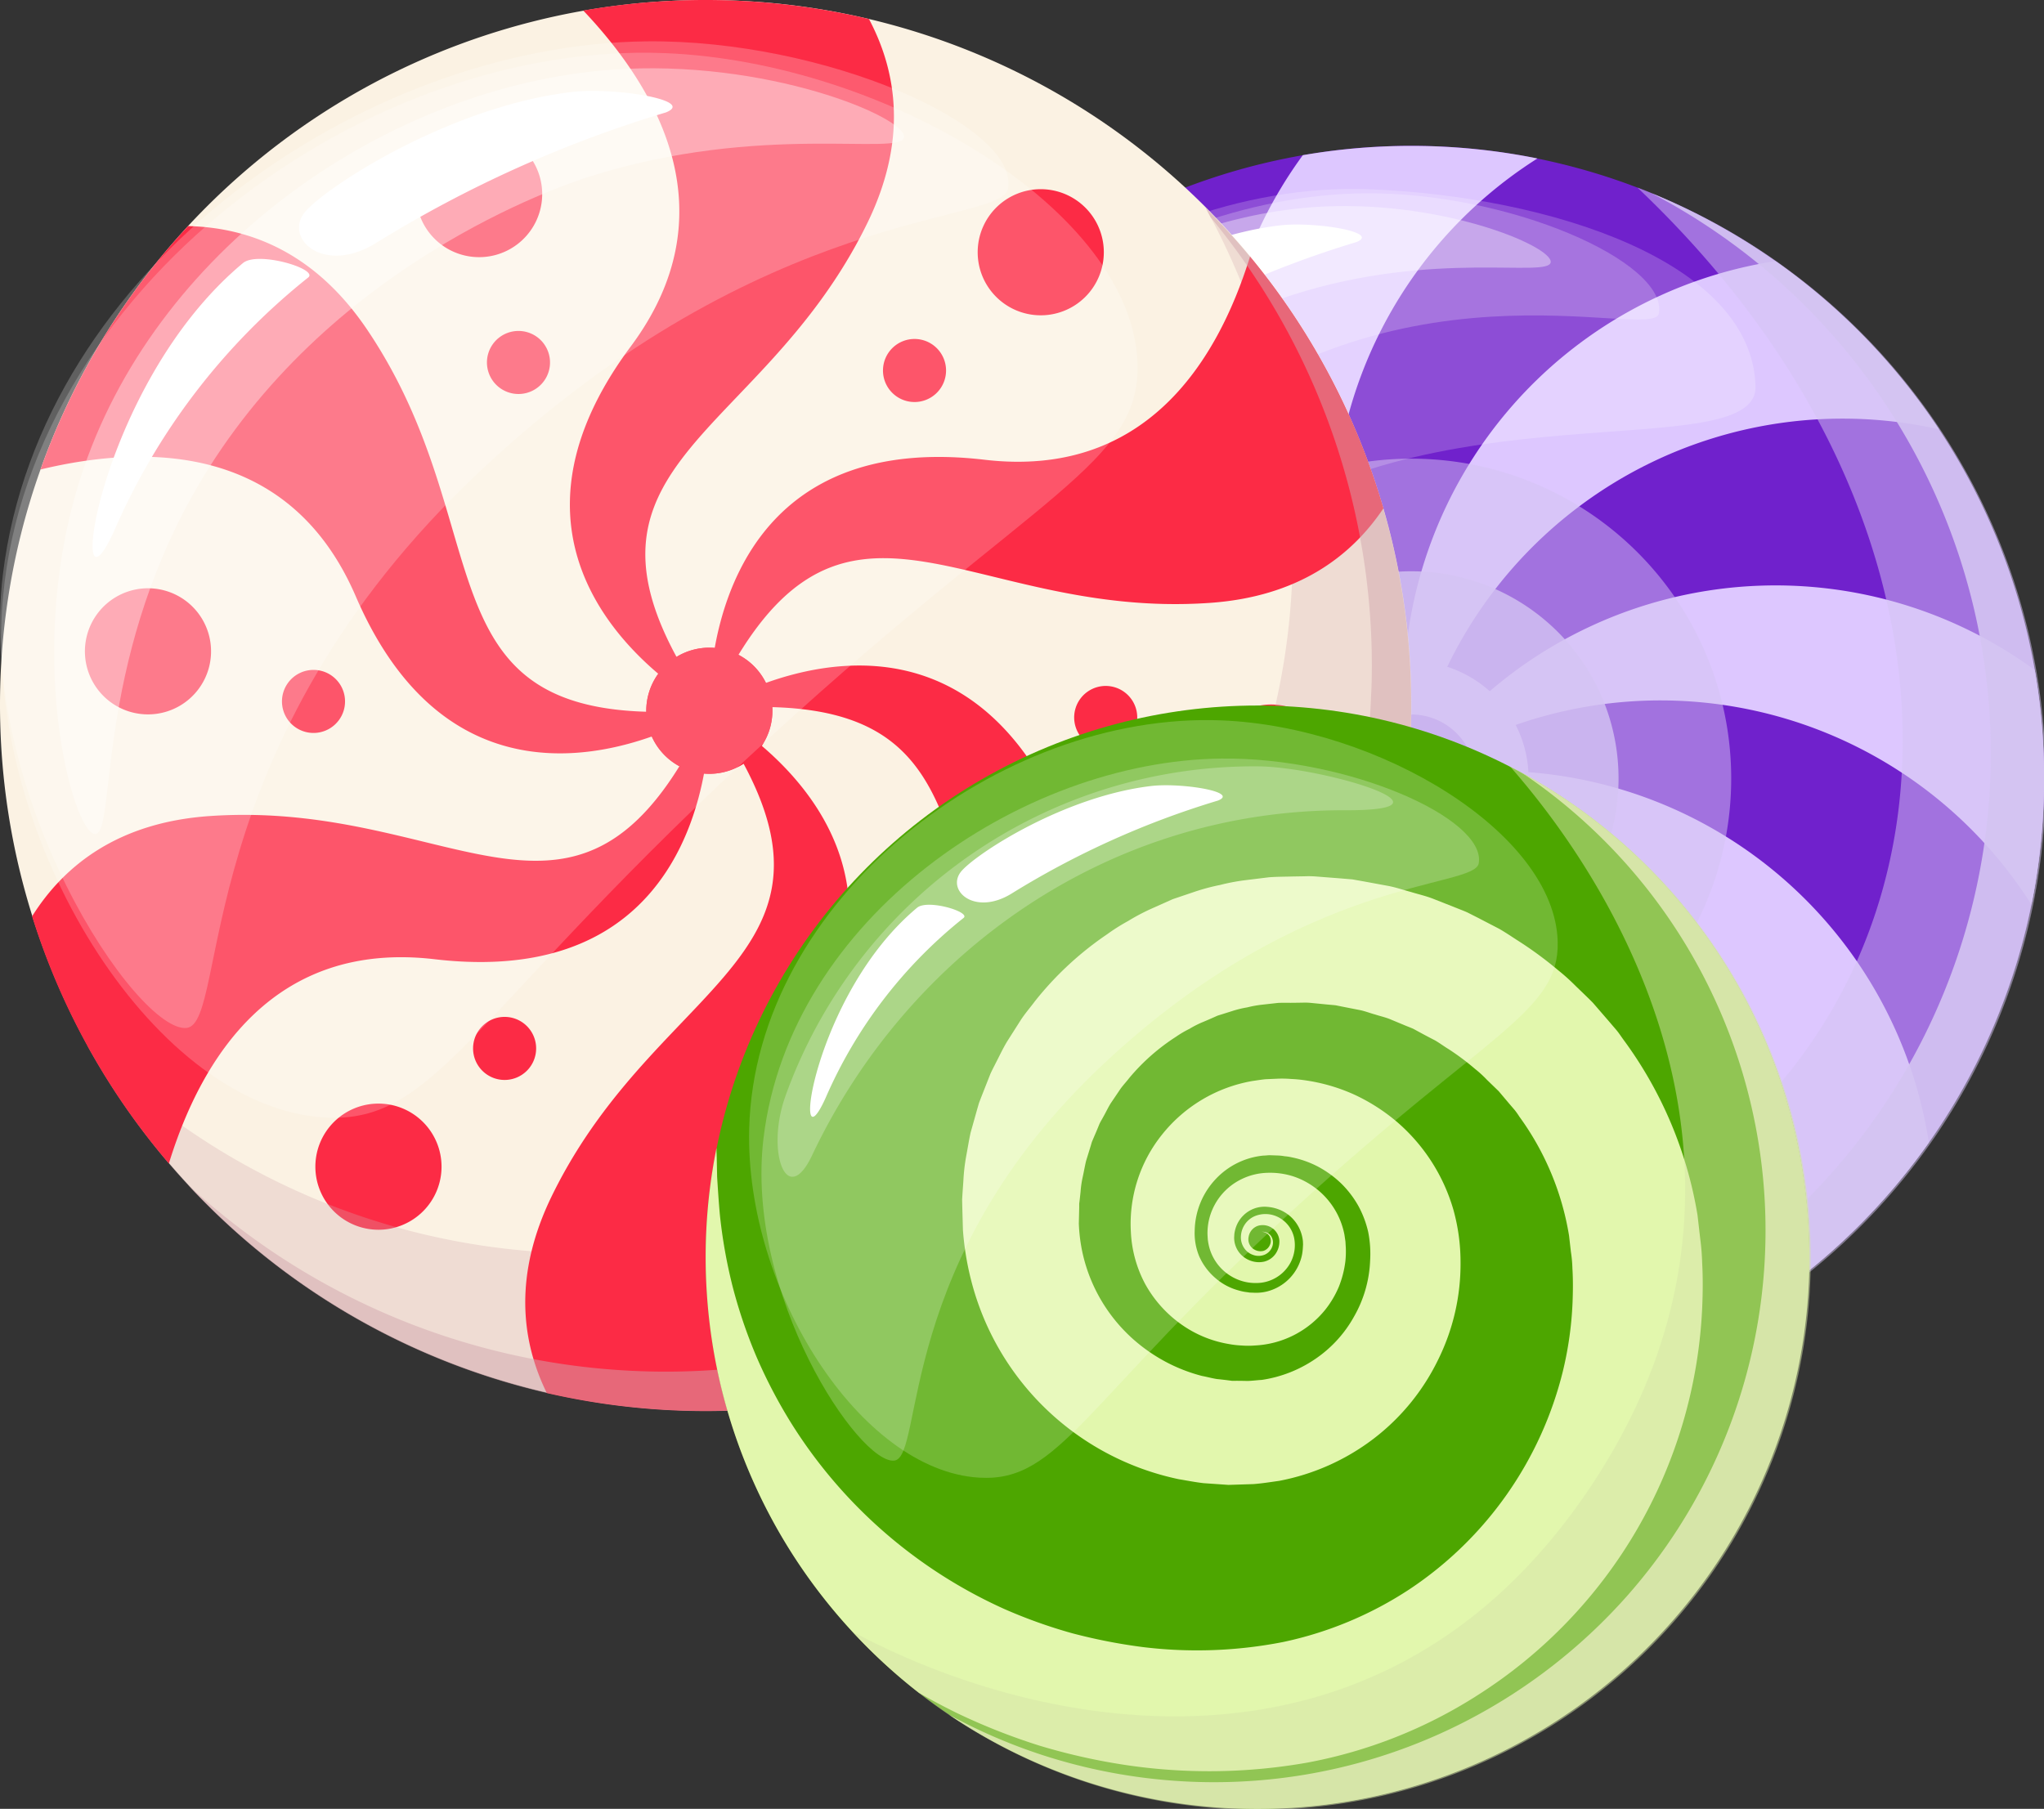 <svg xmlns="http://www.w3.org/2000/svg" width="135.596" height="120.019" viewBox="0 0 135.596 120.019">
  <rect x="0" y="0" width="135.596" height="120.019" fill="#333333" stroke="none"/>
  <g id="Grupo_15890" data-name="Grupo 15890" transform="translate(-1007.391 -1976.526)">
    <g id="Grupo_1379" data-name="Grupo 1379" transform="translate(1059.042 1986.205)">
      <path id="Trazado_12888" data-name="Trazado 12888" d="M55.119,248.709a42.1,42.1,0,0,0,.618,7.2,41.677,41.677,0,0,0,6.357,15.978,42.224,42.224,0,0,0,10.847,11.158,41.783,41.783,0,0,0,15.784,6.805,42.307,42.307,0,0,0,15.563.217,41.686,41.686,0,0,0,15.977-6.357,42.229,42.229,0,0,0,11.159-10.847,41.975,41.975,0,0,0-57.508-59.148,42.246,42.246,0,0,0-11.158,10.847,41.825,41.825,0,0,0-7.64,24.151Z" transform="translate(-55.119 -206.737)" fill="#7021cc"/>
      <g id="Grupo_1025" data-name="Grupo 1025" transform="translate(0 0)">
        <g id="Grupo_1024" data-name="Grupo 1024" transform="translate(0)">
          <g id="Grupo_1023" data-name="Grupo 1023">
            <g id="Grupo_1015" data-name="Grupo 1015" transform="translate(29.155)">
              <path id="Trazado_12889" data-name="Trazado 12889" d="M99.943,245.12a29.024,29.024,0,0,0,4.169,3.462,29.134,29.134,0,0,1,8.494-41.01,42.281,42.281,0,0,0-15.563-.218A29.1,29.1,0,0,0,99.943,245.12Z" transform="translate(-91.421 -206.737)" fill="#ddc7ff"/>
            </g>
            <g id="Grupo_1016" data-name="Grupo 1016" transform="translate(41.472 7.641)">
              <path id="Trazado_12890" data-name="Trazado 12890" d="M106.759,245.009a29.066,29.066,0,0,0,.5,5.4,29.125,29.125,0,0,1,35-22.994,42.226,42.226,0,0,0-10.847-11.158A29.1,29.1,0,0,0,106.759,245.009Z" transform="translate(-106.759 -216.251)" fill="#ddc7ff"/>
            </g>
            <g id="Grupo_1017" data-name="Grupo 1017" transform="translate(42.1 29.155)">
              <path id="Trazado_12891" data-name="Trazado 12891" d="M107.54,255.731a29.137,29.137,0,0,1,41.011,8.494,42.307,42.307,0,0,0,.217-15.563,29.121,29.121,0,0,0-41.227,7.07Z" transform="translate(-107.54 -243.04)" fill="#ddc7ff"/>
            </g>
            <g id="Grupo_1018" data-name="Grupo 1018" transform="translate(42.151 41.472)">
              <path id="Trazado_12892" data-name="Trazado 12892" d="M131.307,287.47a29.2,29.2,0,0,1-.708,6.4,42.228,42.228,0,0,0,11.159-10.847A29.125,29.125,0,0,0,107.6,258.877,29.1,29.1,0,0,1,131.307,287.47Z" transform="translate(-107.604 -258.377)" fill="#ddc7ff"/>
            </g>
            <g id="Grupo_1019" data-name="Grupo 1019" transform="translate(33.606 42.099)">
              <path id="Trazado_12893" data-name="Trazado 12893" d="M96.964,300.169a42.309,42.309,0,0,0,15.563.217,29.125,29.125,0,0,0-7.07-41.228,29.14,29.14,0,0,1-8.494,41.011Z" transform="translate(-96.964 -259.158)" fill="#ddc7ff"/>
            </g>
            <g id="Grupo_1020" data-name="Grupo 1020" transform="translate(6.975 42.152)">
              <path id="Trazado_12894" data-name="Trazado 12894" d="M63.8,282.218a42.227,42.227,0,0,0,10.847,11.158A29.129,29.129,0,0,0,98.8,259.223a29.126,29.126,0,0,1-35,23Z" transform="translate(-63.804 -259.223)" fill="#ddc7ff"/>
            </g>
            <g id="Grupo_1021" data-name="Grupo 1021" transform="translate(0 33.607)">
              <path id="Trazado_12895" data-name="Trazado 12895" d="M55.119,256.949a42.1,42.1,0,0,0,.618,7.2,29.118,29.118,0,0,0,41.227-7.07,29.136,29.136,0,0,1-41.011-8.493A42.159,42.159,0,0,0,55.119,256.949Z" transform="translate(-55.119 -248.583)" fill="#ddc7ff"/>
            </g>
            <g id="Grupo_1022" data-name="Grupo 1022" transform="translate(7.64 6.975)">
              <path id="Trazado_12896" data-name="Trazado 12896" d="M64.632,226.269A29.123,29.123,0,0,0,98.785,250.42a29.13,29.13,0,0,1-23-35A42.247,42.247,0,0,0,64.632,226.269Z" transform="translate(-64.632 -215.422)" fill="#ddc7ff"/>
            </g>
          </g>
        </g>
        <path id="Trazado_12897" data-name="Trazado 12897" d="M97.692,257.092a7.781,7.781,0,1,0,7.782-7.782A7.782,7.782,0,0,0,97.692,257.092Z" transform="translate(-63.501 -215.12)" fill="#ddc7ff"/>
      </g>
      <path id="Trazado_12898" data-name="Trazado 12898" d="M102.1,257.959a4.244,4.244,0,1,0,4.244-4.244A4.244,4.244,0,0,0,102.1,257.959Z" transform="translate(-64.368 -215.987)" fill="#7021cc"/>
      <path id="Trazado_12899" data-name="Trazado 12899" d="M141.607,298.49" transform="translate(-72.148 -224.803)" fill="#fff"/>
      <path id="Trazado_12900" data-name="Trazado 12900" d="M115.636,210.178a41.991,41.991,0,1,1-42.5,70.906C130.344,294.684,151.425,244.088,115.636,210.178Z" transform="translate(-58.666 -207.414)" fill="#d4c4f2" opacity="0.5" style="mix-blend-mode: multiply;isolation: isolate"/>
      <path id="Trazado_12901" data-name="Trazado 12901" d="M90.7,288.968a42.325,42.325,0,0,0,15.563.218,41.675,41.675,0,0,0,15.979-6.358A42.219,42.219,0,0,0,133.4,271.981a41.971,41.971,0,0,0,.666-47.325,41.935,41.935,0,0,0-15.51-14A41.977,41.977,0,1,1,83.111,286.66,41.689,41.689,0,0,0,90.7,288.968Z" transform="translate(-60.63 -207.508)" fill="#d4c4f2" opacity="0.9" style="mix-blend-mode: multiply;isolation: isolate"/>
      <path id="Trazado_12902" data-name="Trazado 12902" d="M117.951,215.545" transform="translate(-67.49 -208.471)" fill="#ccc"/>
      <path id="Trazado_12903" data-name="Trazado 12903" d="M80.957,253.8a21.222,21.222,0,1,0,21.222-21.222A21.222,21.222,0,0,0,80.957,253.8Z" transform="translate(-60.206 -211.824)" fill="#d4c4f2" opacity="0.5" style="mix-blend-mode: multiply;isolation: isolate"/>
      <path id="Trazado_12904" data-name="Trazado 12904" d="M90.263,255.63a13.748,13.748,0,1,0,13.748-13.747A13.749,13.749,0,0,0,90.263,255.63Z" transform="translate(-62.038 -213.657)" fill="#d4c4f2" opacity="0.8" style="mix-blend-mode: multiply;isolation: isolate"/>
      <path id="Trazado_12905" data-name="Trazado 12905" d="M69.735,270.46c6.189.38,3.294-26.036,16.061-36.657s35.074-5.038,34.933-10.409c-.218-8.273-13.62-12.6-25.571-13.077-16.9-.675-35.488,13.671-35.926,31.071C58.922,253.685,60.707,269.907,69.735,270.46Z" transform="translate(-55.922 -207.437)" fill="#fff" opacity="0.2" style="mix-blend-mode: screen;isolation: isolate"/>
      <path id="Trazado_12906" data-name="Trazado 12906" d="M94.89,210.656c9.647-.1,20.139,4.552,19.571,7.96-.332,1.99-18.243-4.654-33.677,9.816-15.922,14.927-8.468,35.34-10.772,35.627-2.653.332-11.39-12.634-9.95-24.545C62.077,222.831,79.621,210.819,94.89,210.656Z" transform="translate(-56.061 -207.508)" fill="#fff" opacity="0.22" style="mix-blend-mode: screen;isolation: isolate"/>
      <path id="Trazado_12907" data-name="Trazado 12907" d="M107.62,215.434c.122-1.079-7.48-4.265-15.844-3.646-11.9.88-24.365,9.395-28.538,21.526-3.366,9.785-.6,19.8.6,19.844,1.151.043-.056-9.086,5.488-18.7,7.006-12.148,19.806-16.42,21.245-16.877C99.912,214.608,107.5,216.5,107.62,215.434Z" transform="translate(-56.4 -207.716)" fill="#fff" opacity="0.37" style="mix-blend-mode: screen;isolation: isolate"/>
      <path id="Trazado_12908" data-name="Trazado 12908" d="M92.894,213.293c2.263-.268,6.744.442,5.086,1.106a65.691,65.691,0,0,0-15.7,7.077c-2.874,1.769-5.086-.332-3.759-1.769S86.37,214.067,92.894,213.293Z" transform="translate(-59.648 -208.016)" fill="#fff" style="mix-blend-mode: screen;isolation: isolate"/>
      <path id="Trazado_12909" data-name="Trazado 12909" d="M72.353,224.781c.8-.667,4.081.318,3.538.774a35.657,35.657,0,0,0-10.5,13.711C62.733,245.126,64.392,231.415,72.353,224.781Z" transform="translate(-56.91 -210.245)" fill="#fff" style="mix-blend-mode: screen;isolation: isolate"/>
    </g>
    <g id="Grupo_1380" data-name="Grupo 1380" transform="translate(1007.391 1976.526)">
      <path id="Trazado_12923" data-name="Trazado 12923" d="M198.536,380.149c0,.392.005.784.016,1.171a46.824,46.824,0,0,0,90.669,15.189,46.255,46.255,0,0,0,2.892-14.483.388.388,0,0,0,.005-.078c.032-.6.042-1.2.042-1.8a46.764,46.764,0,0,0-46.812-46.812,46.864,46.864,0,0,0-42.55,27.281c-.581,1.26-1.109,2.553-1.574,3.87a46.219,46.219,0,0,0-2.146,8.51A46.745,46.745,0,0,0,198.536,380.149Z" transform="translate(-198.536 -333.337)" fill="#fbf2e3"/>
      <g id="Grupo_1030" data-name="Grupo 1030" transform="translate(58.581 12.553)">
        <path id="Trazado_12924" data-name="Trazado 12924" d="M271.352,351.614a4.184,4.184,0,1,0,4.185-4.184A4.184,4.184,0,0,0,271.352,351.614Z" transform="translate(-265.075 -347.43)" fill="#fc2b45"/>
        <path id="Trazado_12925" data-name="Trazado 12925" d="M264.3,360.678a2.092,2.092,0,1,0,2.092-2.091A2.092,2.092,0,0,0,264.3,360.678Z" transform="translate(-264.305 -348.649)" fill="#fc2b45"/>
      </g>
      <g id="Grupo_1031" data-name="Grupo 1031" transform="translate(71.258 45.512)">
        <path id="Trazado_12926" data-name="Trazado 12926" d="M290.608,386.378a4.184,4.184,0,1,0,5.716,1.532A4.185,4.185,0,0,0,290.608,386.378Z" transform="translate(-279.629 -384.585)" fill="#fc2b45"/>
        <path id="Trazado_12927" data-name="Trazado 12927" d="M279.585,384.715a2.092,2.092,0,1,0,2.858.766A2.093,2.093,0,0,0,279.585,384.715Z" transform="translate(-278.538 -384.434)" fill="#fc2b45"/>
      </g>
      <g id="Grupo_1032" data-name="Grupo 1032" transform="translate(57.659 68.003)">
        <path id="Trazado_12928" data-name="Trazado 12928" d="M270.129,420.438a4.184,4.184,0,1,0,1.532,5.716A4.183,4.183,0,0,0,270.129,420.438Z" transform="translate(-263.334 -410.799)" fill="#fc2b45"/>
        <path id="Trazado_12929" data-name="Trazado 12929" d="M266.409,409.966a2.092,2.092,0,1,0,.766,2.857A2.092,2.092,0,0,0,266.409,409.966Z" transform="translate(-263.271 -409.685)" fill="#fc2b45"/>
      </g>
      <g id="Grupo_1033" data-name="Grupo 1033" transform="translate(20.922 67.472)">
        <path id="Trazado_12930" data-name="Trazado 12930" d="M230.394,419.732a4.185,4.185,0,1,0-4.185,4.185A4.184,4.184,0,0,0,230.394,419.732Z" transform="translate(-222.025 -409.794)" fill="#fc2b45"/>
        <path id="Trazado_12931" data-name="Trazado 12931" d="M237.954,411.181a2.092,2.092,0,1,0-2.092,2.091A2.092,2.092,0,0,0,237.954,411.181Z" transform="translate(-223.309 -409.088)" fill="#fc2b45"/>
      </g>
      <g id="Grupo_1034" data-name="Grupo 1034" transform="translate(5.633 39.031)">
        <path id="Trazado_12932" data-name="Trazado 12932" d="M211.137,384.967a4.184,4.184,0,1,0-5.716-1.531A4.184,4.184,0,0,0,211.137,384.967Z" transform="translate(-204.86 -377.158)" fill="#fc2b45"/>
        <path id="Trazado_12933" data-name="Trazado 12933" d="M252.946,389.393a4.184,4.184,0,1,0-5.716-1.532A4.183,4.183,0,0,0,252.946,389.393Z" transform="translate(-209.43 -377.642)" fill="#fc2b45"/>
        <path id="Trazado_12934" data-name="Trazado 12934" d="M252.946,389.393a4.184,4.184,0,1,0-5.716-1.532A4.183,4.183,0,0,0,252.946,389.393Z" transform="translate(-209.43 -377.642)" fill="#fc2b45"/>
        <path id="Trazado_12935" data-name="Trazado 12935" d="M222.674,387.145a2.092,2.092,0,1,0-2.857-.766A2.093,2.093,0,0,0,222.674,387.145Z" transform="translate(-206.464 -377.823)" fill="#fc2b45"/>
      </g>
      <g id="Grupo_1035" data-name="Grupo 1035" transform="translate(27.6 8.695)">
        <path id="Trazado_12936" data-name="Trazado 12936" d="M231.616,350.908a4.184,4.184,0,1,0-1.532-5.716A4.184,4.184,0,0,0,231.616,350.908Z" transform="translate(-229.523 -343.1)" fill="#fc2b45"/>
        <path id="Trazado_12937" data-name="Trazado 12937" d="M235.849,361.894a2.092,2.092,0,1,0-.765-2.858A2.092,2.092,0,0,0,235.849,361.894Z" transform="translate(-230.1 -344.727)" fill="#fc2b45"/>
      </g>
      <path id="Trazado_12938" data-name="Trazado 12938" d="M227.674,417a46.87,46.87,0,0,0,54.411-29.259,46.243,46.243,0,0,0,1.789-6,45.717,45.717,0,0,0,1.1-8.483.4.4,0,0,0,.005-.079c.031-.6.042-1.2.042-1.8a46.547,46.547,0,0,0-5.8-22.561c1.028,1.033,2.016,2.108,2.945,3.234a46.709,46.709,0,0,1,10.7,29.788c0,.6-.01,1.2-.042,1.8a.39.39,0,0,1-.005.078,46.253,46.253,0,0,1-2.892,14.483,46.838,46.838,0,0,1-84.9,6.195A46.716,46.716,0,0,0,227.674,417Z" transform="translate(-199.246 -335.029)" fill="#d3a7af" opacity="0.3" style="mix-blend-mode: multiply;isolation: isolate"/>
      <g id="Grupo_1036" data-name="Grupo 1036" transform="translate(2.129 0)">
        <path id="Trazado_12939" data-name="Trazado 12939" d="M250.243,380.405c-11.5-16.356,3.143-17.266,10.467-32.261,2.651-5.435,2.009-9.969.11-13.547a47.279,47.279,0,0,0-18.951-.56c5.153,5.439,9.636,13.578,3.15,22.287C233.648,371.6,249.861,380.206,250.243,380.405Z" transform="translate(-205.304 -333.337)" fill="#fc2b45"/>
        <path id="Trazado_12940" data-name="Trazado 12940" d="M251.385,382.5c8.416-18.144,16.523-5.915,33.172-7.071,5.79-.4,9.346-3.023,11.522-6.266a46.512,46.512,0,0,0-8.844-16.711c-2.192,7.072-7.014,14.719-17.607,13.479C250.5,363.686,251.385,382.5,251.385,382.5Z" transform="translate(-206.44 -335.426)" fill="#fc2b45"/>
        <path id="Trazado_12941" data-name="Trazado 12941" d="M251.386,385.828c19.923-1.783,13.385,11.35,22.711,25.19,3.169,4.707,7.108,6.507,10.925,6.832A46.762,46.762,0,0,0,295,401.928c-7.16,1.548-15.979,1.056-20.138-8.588C267.234,375.651,251.386,385.828,251.386,385.828Z" transform="translate(-206.441 -338.756)" fill="#fc2b45"/>
        <path id="Trazado_12942" data-name="Trazado 12942" d="M239.085,431.545a47.244,47.244,0,0,0,18.688.486c-4.932-5.429-8.938-13.321-2.656-21.758,11.37-15.273-4.844-23.882-5.226-24.081,11.5,16.356-3.143,17.265-10.466,32.261C236.883,423.658,237.364,428.041,239.085,431.545Z" transform="translate(-204.94 -339.114)" fill="#fc2b45"/>
        <path id="Trazado_12943" data-name="Trazado 12943" d="M200.926,399.911a46.569,46.569,0,0,0,9.074,16.4c2.181-7.093,7-14.8,17.626-13.552,19.134,2.244,18.244-16.571,18.244-16.571-8.416,18.145-16.523,5.916-33.172,7.072C206.685,393.677,203.076,396.491,200.926,399.911Z" transform="translate(-200.926 -339.113)" fill="#fc2b45"/>
        <path id="Trazado_12944" data-name="Trazado 12944" d="M201.555,366.329c7.29-1.752,16.6-1.585,20.91,8.411,7.627,17.688,23.475,7.511,23.475,7.511-19.922,1.784-13.385-11.35-22.71-25.189-3.436-5.1-7.778-6.79-11.889-6.883a46.806,46.806,0,0,0-8.211,12.281C202.548,363.719,202.02,365.012,201.555,366.329Z" transform="translate(-200.995 -335.178)" fill="#fc2b45"/>
      </g>
      <path id="Trazado_12945" data-name="Trazado 12945" d="M233.72,424.845a46.87,46.87,0,0,0,54.412-29.259,46.38,46.38,0,0,0,1.789-6,45.649,45.649,0,0,0,1.1-8.484.394.394,0,0,0,.005-.078c.031-.6.042-1.2.042-1.8a46.7,46.7,0,0,0-10.7-29.781c-.111-.209-.22-.42-.334-.626,1.028,1.033,2.016,2.108,2.945,3.234a46.709,46.709,0,0,1,10.7,29.788c0,.6-.01,1.2-.042,1.8a.384.384,0,0,1-.005.078,46.256,46.256,0,0,1-2.892,14.483A46.806,46.806,0,0,1,212.5,413.614,46.666,46.666,0,0,0,233.72,424.845Z" transform="translate(-200.062 -335.029)" fill="#d3a7af" opacity="0.5" style="mix-blend-mode: multiply;isolation: isolate"/>
      <g id="Grupo_1037" data-name="Grupo 1037" transform="translate(0 2.741)">
        <path id="Trazado_12946" data-name="Trazado 12946" d="M220.055,407.914c7.586.464,9.629-6.988,29.755-25.391,17.608-16.1,24.373-18.013,24.2-24.6-.267-10.141-16.693-20.046-31.342-20.63-20.713-.827-43.5,16.758-44.037,38.086C198.251,390.455,208.989,407.235,220.055,407.914Z" transform="translate(-198.546 -336.508)" fill="#fff" opacity="0.2" style="mix-blend-mode: screen;isolation: isolate"/>
        <path id="Trazado_12947" data-name="Trazado 12947" d="M241.423,336.417c11.826-.126,24.686,5.58,23.989,9.759-.406,2.44-16.048.966-34.967,18.7-19.517,18.3-16.693,36.648-19.517,37-3.252.406-13.962-15.488-12.2-30.088C201.2,351.341,222.706,336.617,241.423,336.417Z" transform="translate(-198.536 -336.415)" fill="#fff" opacity="0.22" style="mix-blend-mode: screen;isolation: isolate"/>
        <path id="Trazado_12948" data-name="Trazado 12948" d="M258.951,342.99c.149-1.323-9.17-5.228-19.422-4.47-14.588,1.08-29.867,11.517-34.981,26.386-4.126,12-.742,24.269.732,24.325,1.411.053-.069-11.137,6.727-22.922,8.589-14.891,24.279-20.128,26.042-20.689C249.5,341.978,258.8,344.3,258.951,342.99Z" transform="translate(-198.977 -336.634)" fill="#fff" opacity="0.37" style="mix-blend-mode: screen;isolation: isolate"/>
        <path id="Trazado_12949" data-name="Trazado 12949" d="M238.911,340.181c2.774-.329,8.267.543,6.235,1.356a80.507,80.507,0,0,0-19.247,8.674c-3.524,2.17-6.235-.406-4.608-2.168S230.913,341.13,238.911,340.181Z" transform="translate(-200.97 -336.819)" fill="#fff" style="mix-blend-mode: screen;isolation: isolate"/>
        <path id="Trazado_12950" data-name="Trazado 12950" d="M215.408,352.9c.982-.819,5,.39,4.338.949a43.708,43.708,0,0,0-12.876,16.806C203.617,377.838,205.649,361.031,215.408,352.9Z" transform="translate(-199.29 -338.186)" fill="#fff" style="mix-blend-mode: screen;isolation: isolate"/>
      </g>
    </g>
    <g id="Grupo_1381" data-name="Grupo 1381" transform="translate(1054.203 2023.338)">
      <ellipse id="Elipse_71" data-name="Elipse 71" cx="36.599" cy="36.599" rx="36.599" ry="36.599" transform="translate(0.009 0)" fill="#4da600"/>
      <g id="Grupo_1058" data-name="Grupo 1058" transform="translate(0 0.964)">
        <path id="Trazado_13004" data-name="Trazado 13004" d="M55.119,375.082c0,.8.025,1.6.078,2.386a36.43,36.43,0,0,0,3.163,12.681,36.407,36.407,0,0,0,2.843,5.146,36.839,36.839,0,0,0,8.07,8.7c.8.464,1.625.9,2.46,1.312a41.648,41.648,0,0,0,5.516,2.184,40.6,40.6,0,0,0,5.8,1.3,37.459,37.459,0,0,0,11.961-.165,31.686,31.686,0,0,0,11.341-4.491,32.182,32.182,0,0,0,14.874-25.626c.046-1.024.057-2.053,0-3.077a14.756,14.756,0,0,0-.127-1.563l-.181-1.58a26.984,26.984,0,0,0-4.911-11.632c-.157-.214-.3-.441-.469-.642l-.518-.605-1.037-1.2c-.37-.378-.757-.74-1.139-1.111a13.876,13.876,0,0,0-1.18-1.061,24.97,24.97,0,0,0-2.555-1.888c-.448-.284-.885-.588-1.346-.852l-1.411-.732-.707-.358c-.242-.107-.49-.2-.736-.3l-1.481-.584c-.493-.2-1.011-.313-1.518-.469-.515-.137-1.016-.314-1.534-.408l-1.563-.288-.785-.14-.789-.066-1.58-.123a6.55,6.55,0,0,0-.794-.017l-.79.013c-.53.016-1.053.012-1.587.053l-1.629.2a13.541,13.541,0,0,0-1.612.309,13.934,13.934,0,0,0-1.592.419l-1.559.527-1.506.674a14.094,14.094,0,0,0-1.448.774,12.893,12.893,0,0,0-1.386.876,21.5,21.5,0,0,0-4.785,4.435c-.324.436-.686.847-.979,1.308l-.876,1.378c-.28.465-.511.962-.761,1.444-.119.243-.251.481-.358.732l-.3.761-.3.761-.144.378-.116.4-.44,1.566c-.116.531-.2,1.07-.3,1.6a12.63,12.63,0,0,0-.181,1.617l-.057.81-.025.408.008.4.045,1.621a19.122,19.122,0,0,0,.539,3.32,18.033,18.033,0,0,0,13.779,13.22c.548.09,1.094.2,1.645.263l1.654.115,1.65-.053c.56-.041,1.144-.136,1.706-.214a14.92,14.92,0,0,0,6.248-2.78,14.628,14.628,0,0,0,4.29-5.232,14.314,14.314,0,0,0,1.5-6.54,12.973,12.973,0,0,0-.469-3.422,12.141,12.141,0,0,0-3.715-5.817,12.476,12.476,0,0,0-2.9-1.855,12.018,12.018,0,0,0-3.3-.942,8.412,8.412,0,0,0-.852-.078,7.36,7.36,0,0,0-.852-.021l-.852.037c-.288.029-.588.078-.879.12a9.82,9.82,0,0,0-5.969,3.537,9.462,9.462,0,0,0-2.082,6.479,8.122,8.122,0,0,0,.938,3.43,8.02,8.02,0,0,0,2.336,2.649,7.615,7.615,0,0,0,3.213,1.353,6.1,6.1,0,0,0,.867.1,5.553,5.553,0,0,0,.864,0,6.4,6.4,0,0,0,4.677-2.374,6.505,6.505,0,0,0,.9-1.518,6.793,6.793,0,0,0,.436-1.7,6.277,6.277,0,0,0,.029-.872l-.025-.436-.066-.449a5.089,5.089,0,0,0-3.385-3.87,5.027,5.027,0,0,0-1.723-.239,4.137,4.137,0,0,0-1.736.428,4.016,4.016,0,0,0-2.143,2.69,4.1,4.1,0,0,0-.1.864c0,.144.013.288.02.431a4.1,4.1,0,0,0,.078.445,3.2,3.2,0,0,0,2.394,2.377,3.169,3.169,0,0,0,.855.074,2.49,2.49,0,0,0,.869-.189,2.561,2.561,0,0,0,1.287-1.152,2.473,2.473,0,0,0,.242-1.666,2.012,2.012,0,0,0-1.012-1.341,1.868,1.868,0,0,0-1.624-.074,1.531,1.531,0,0,0-.889,1.309,1.267,1.267,0,0,0,.2.777,1.16,1.16,0,0,0,.626.481,1.06,1.06,0,0,0,.765-.029.919.919,0,0,0,.494-.551.782.782,0,0,0-.1-.7.671.671,0,0,0-.609-.258.619.619,0,0,1,.534.309.634.634,0,0,1,0,.584.689.689,0,0,1-.419.37.8.8,0,0,1-.544-.058.78.78,0,0,1-.436-.876.926.926,0,0,1,.63-.733,1.111,1.111,0,0,1,1.407.958,1.421,1.421,0,0,1-.255.909,1.3,1.3,0,0,1-.74.51,1.591,1.591,0,0,1-.9-.053,1.666,1.666,0,0,1-.749-.522,1.621,1.621,0,0,1-.341-.8,2.014,2.014,0,0,1-.013-.214l.013-.239a2.334,2.334,0,0,1,.106-.452,2.032,2.032,0,0,1,1.222-1.243,2,2,0,0,1,.864-.107,2.715,2.715,0,0,1,.892.226,2.487,2.487,0,0,1,1.242,1.234,2.611,2.611,0,0,1,.223.823l.008.209-.013.234a3.381,3.381,0,0,1-.058.464,3.166,3.166,0,0,1-2.356,2.431,2.987,2.987,0,0,1-.868.074l-.235-.008c-.078-.008-.156-.025-.235-.033a2.938,2.938,0,0,1-.456-.095,3.871,3.871,0,0,1-1.608-.848,4.064,4.064,0,0,1-1.058-1.427,4,4,0,0,1-.3-1.724,5.114,5.114,0,0,1,1.383-3.393,5,5,0,0,1,3.163-1.568c.148,0,.292-.025.444-.025l.49.017a3.066,3.066,0,0,1,.482.05,3.167,3.167,0,0,1,.477.073,6.566,6.566,0,0,1,1.789.642,6.925,6.925,0,0,1,1.518,1.119,6.638,6.638,0,0,1,1.123,1.485,6.736,6.736,0,0,1,.642,1.715,7.471,7.471,0,0,1,.127,1.876,8.112,8.112,0,0,1-1.074,3.739,8.194,8.194,0,0,1-2.6,2.826,8.49,8.49,0,0,1-3.509,1.365c-.321.017-.621.062-.954.07-.341-.008-.679-.013-1.021-.008-.337-.045-.675-.086-1.011-.119-.333-.053-.658-.144-.987-.206a10.97,10.97,0,0,1-3.628-1.694,10.788,10.788,0,0,1-4.294-6.462,11.043,11.043,0,0,1-.247-1.962L79.9,371.8l0-.263.033-.263.057-.523a6.676,6.676,0,0,1,.153-1.032c.074-.341.131-.682.214-1.024l.308-1,.074-.251.1-.238.205-.477.2-.485c.07-.156.165-.3.247-.457.173-.3.317-.621.5-.913l.584-.864c.189-.291.436-.539.645-.814a13.651,13.651,0,0,1,3.1-2.735,6.9,6.9,0,0,1,.889-.523,6.48,6.48,0,0,1,.921-.465c.317-.131.63-.271.942-.411l.983-.309a6.838,6.838,0,0,1,1-.243,7.105,7.105,0,0,1,1.012-.181l1.028-.115c.354-.016.724,0,1.086-.008l.547-.008a4.017,4.017,0,0,1,.543.016l1.082.107.543.049.535.107,1.065.209c.353.067.691.206,1.04.3.342.111.7.186,1.032.329l1,.416c.169.069.337.131.5.205l.476.259q.477.259.96.506c.312.181.6.4.912.588a16.218,16.218,0,0,1,1.736,1.3,7.455,7.455,0,0,1,.8.732l.778.753.7.83.354.412a4.832,4.832,0,0,1,.312.44,18.468,18.468,0,0,1,3.3,7.905l.123,1.078a8.527,8.527,0,0,1,.1,1.1c.046.757.037,1.514.008,2.271a23.446,23.446,0,0,1-.626,4.479,24.361,24.361,0,0,1-10.2,14.537,24.449,24.449,0,0,1-8.371,3.493,29.61,29.61,0,0,1-9.337.333,36.779,36.779,0,0,1-4.656-.913,33.6,33.6,0,0,1-4.483-1.6,32.314,32.314,0,0,1-14.245-12.48,33.484,33.484,0,0,1-2.23-4.295,33.109,33.109,0,0,1-1.563-4.6,33.6,33.6,0,0,1-.855-4.808c-.075-.823-.128-1.661-.181-2.493l-.025-1.25c-.008-.226-.017-.457-.017-.683-.016.09-.032.176-.049.268A36.574,36.574,0,0,0,55.119,375.082Z" transform="translate(-55.119 -339.446)" fill="#e2f7ad"/>
        <g id="Grupo_1056" data-name="Grupo 1056" transform="translate(9.734 3.074)">
          <path id="Trazado_13005" data-name="Trazado 13005" d="M112.637,339.4a36.625,36.625,0,1,1-43.622,57.41c12.185,6.54,34.323,11.2,48.333-8.683S121.1,349.034,112.637,339.4Z" transform="translate(-69.015 -339.402)" fill="#d6e5a8" opacity="0.5" style="mix-blend-mode: multiply;isolation: isolate"/>
          <path id="Trazado_13006" data-name="Trazado 13006" d="M84.541,405.239a36.881,36.881,0,0,0,13.471,1.675,36.36,36.36,0,0,0,14.46-3.984,36.845,36.845,0,0,0,10.71-8.337,36.607,36.607,0,0,0,5.1-40.966,36.545,36.545,0,0,0-12.108-13.621,36.613,36.613,0,1,1-37.992,62.506A36.326,36.326,0,0,0,84.541,405.239Z" transform="translate(-71.761 -339.583)" fill="#d6e5a8" style="mix-blend-mode: multiply;isolation: isolate"/>
        </g>
        <g id="Grupo_1057" data-name="Grupo 1057" transform="translate(2.879)">
          <path id="Trazado_13007" data-name="Trazado 13007" d="M74.48,385.282c5.4.331,6.853-4.972,21.173-18.067,12.529-11.457,17.342-12.817,17.22-17.5-.19-7.216-11.877-14.263-22.3-14.679-14.739-.588-30.953,11.924-31.335,27.1C58.966,372.86,66.606,384.8,74.48,385.282Z" transform="translate(-59.229 -335.014)" fill="#fff" opacity="0.2" style="mix-blend-mode: screen;isolation: isolate"/>
          <path id="Trazado_13008" data-name="Trazado 13008" d="M90.919,338.66c8.414-.09,17.565,3.971,17.07,6.944-.29,1.736-11.42.689-24.882,13.308C69.221,371.931,71.23,384.989,69.221,385.24c-2.314.289-9.934-11.02-8.679-21.408C62.3,349.28,77.6,338.8,90.919,338.66Z" transform="translate(-59.581 -336.105)" fill="#fff" opacity="0.22" style="mix-blend-mode: screen;isolation: isolate"/>
          <path id="Trazado_13009" data-name="Trazado 13009" d="M62.433,361.329A33.016,33.016,0,0,1,93.764,339.4c4.244.015,14.007,2.94,5.841,2.913-15.77-.052-29.049,9.509-35.387,22.9C62.549,368.746,61.146,365.013,62.433,361.329Z" transform="translate(-60.038 -336.328)" fill="#fff" opacity="0.25" style="mix-blend-mode: screen;isolation: isolate"/>
          <path id="Trazado_13010" data-name="Trazado 13010" d="M91.8,341.24c1.975-.234,5.883.387,4.436.965a57.331,57.331,0,0,0-13.694,6.172c-2.507,1.543-4.436-.289-3.279-1.542S86.114,341.916,91.8,341.24Z" transform="translate(-65.127 -336.863)" fill="#fff" style="mix-blend-mode: screen;isolation: isolate"/>
          <path id="Trazado_13011" data-name="Trazado 13011" d="M72.11,352.707c.7-.582,3.559.278,3.086.675a31.093,31.093,0,0,0-9.162,11.958C63.719,370.452,65.165,358.494,72.11,352.707Z" transform="translate(-60.961 -340.255)" fill="#fff" style="mix-blend-mode: screen;isolation: isolate"/>
        </g>
      </g>
    </g>
  </g>
</svg>
